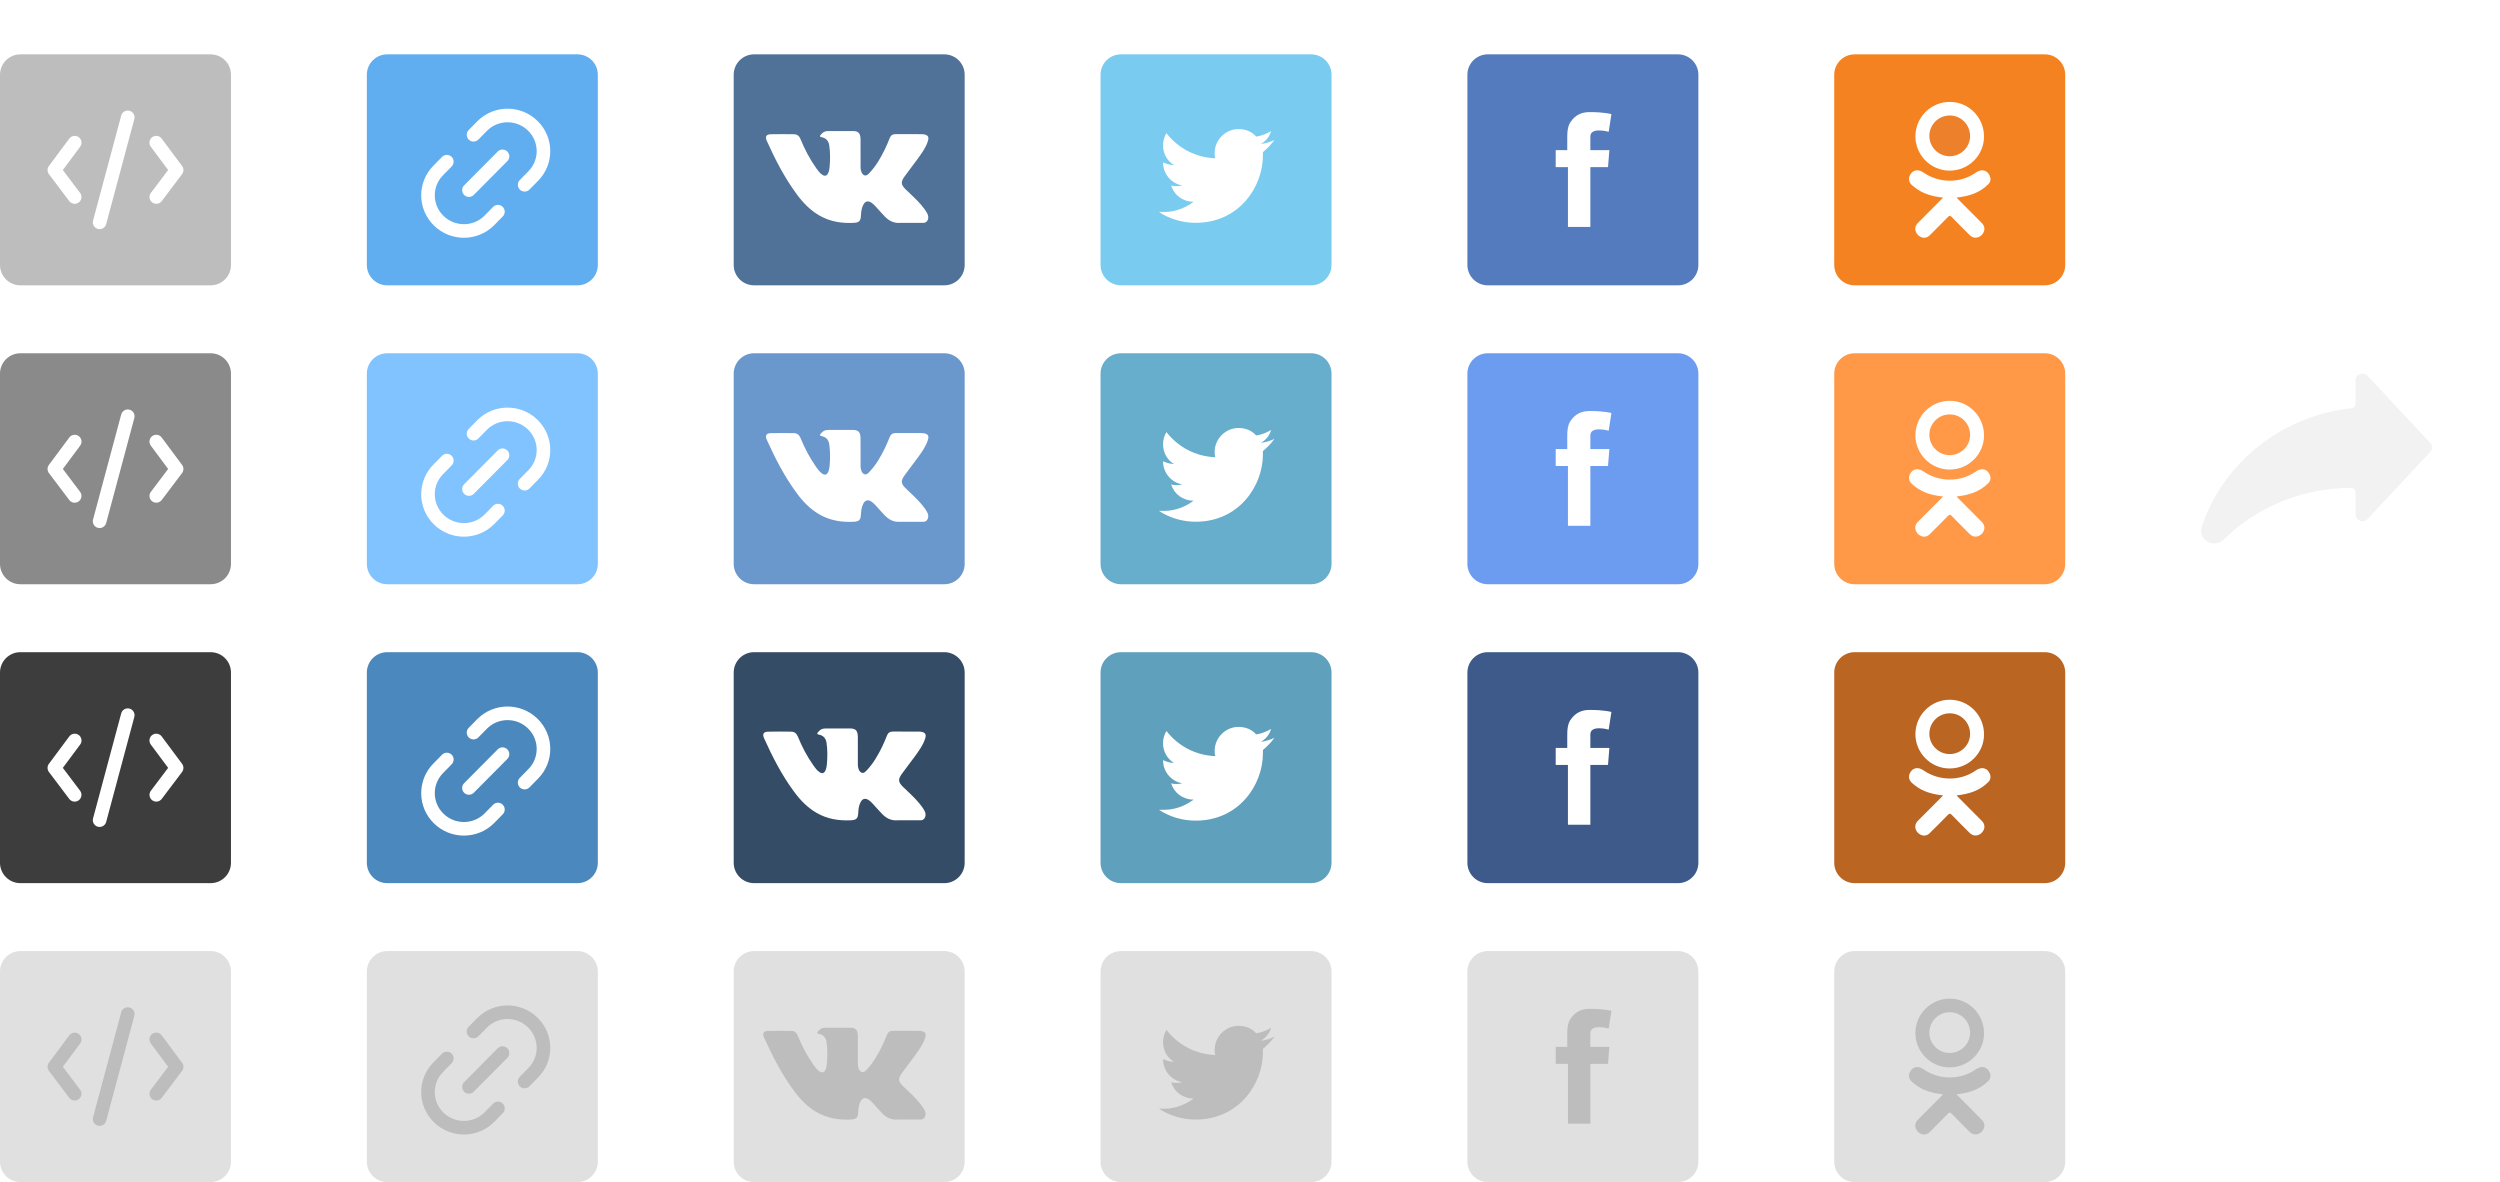 <svg width="368" height="174" viewBox="0 0 368 174" version="1.1" xmlns="http://www.w3.org/2000/svg" xmlns:xlink="http://www.w3.org/1999/xlink">
<title>social_sprite</title>
<desc>Created using Figma</desc>
<g id="Canvas" transform="translate(-4 -404)">
<g id="social_sprite">
<g id="normal">
<g id="html">
<g id="Vector">
<use xlink:href="#path0_fill" transform="translate(4 412)" fill="#BDBDBD"/>
</g>
<g id="arrow-down">
<g id="Vector">
<use xlink:href="#path1_stroke" transform="matrix(1 -5.72119e-18 5.72119e-18 1 12 425)" fill="#FFFFFF"/>
</g>
</g>
<g id="Vector 7">
<use xlink:href="#path2_stroke" transform="matrix(0.966 0.259 -0.259 0.966 22.807 421.273)" fill="#FFFFFF"/>
</g>
<g id="arrow-down">
<g id="Vector">
<use xlink:href="#path1_stroke" transform="matrix(-1 -5.72119e-18 -5.72119e-18 1 30 425)" fill="#FFFFFF"/>
</g>
</g>
</g>
<g id="odnoklassniki">
<g id="Rectangle 15">
<use xlink:href="#path3_fill" transform="translate(274 412)" fill="#F58220"/>
</g>
<g id="ok">
<g id="Vector">
<use xlink:href="#path4_fill" transform="translate(285.949 419)" fill="#FFFFFF"/>
</g>
<g id="Vector">
<use xlink:href="#path5_fill" transform="translate(288 421)" fill="#ED812B"/>
</g>
<g id="Vector">
<use xlink:href="#path6_fill" transform="translate(285 429.071)" fill="#FFFFFF"/>
</g>
</g>
</g>
<g id="twitter">
<g id="Vector">
<use xlink:href="#path0_fill" transform="translate(166 412)" fill="#79CCF0"/>
</g>
<g id="Vector">
<use xlink:href="#path7_fill" transform="translate(174.6 423)" fill="#FFFFFF"/>
</g>
</g>
<g id="vk">
<g id="Rectangle 2">
<use xlink:href="#path3_fill" transform="translate(112 412)" fill="#507299"/>
</g>
<g id="Vector">
<use xlink:href="#path8_fill" transform="translate(116.748 423.289)" fill="#FFFFFF"/>
</g>
</g>
<g id="link">
<g id="Vector">
<use xlink:href="#path0_fill" transform="translate(58 412)" fill="#60ADF0"/>
</g>
<g id="Icon 51">
<g id="Vector">
<use xlink:href="#path9_stroke" transform="translate(67 427.8)" fill="#FFFFFF"/>
</g>
<g id="Vector">
<use xlink:href="#path10_stroke" transform="translate(73.705 421)" fill="#FFFFFF"/>
</g>
<g id="Vector">
<use xlink:href="#path11_stroke" transform="translate(73.03 427.011)" fill="#FFFFFF"/>
</g>
</g>
</g>
<g id="facebook">
<g id="Rectangle 8">
<use xlink:href="#path3_fill" transform="translate(220 412)" fill="#547BBD"/>
</g>
<g id="Vector">
<use xlink:href="#path12_fill" transform="translate(232.9 420.5)" fill="#FFFFFF"/>
</g>
</g>
</g>
<g id="hover">
<g id="html">
<g id="Vector">
<use xlink:href="#path0_fill" transform="translate(4 456)" fill="#8A8A8A"/>
</g>
<g id="arrow-down">
<g id="Vector">
<use xlink:href="#path1_stroke" transform="matrix(1 -5.72119e-18 5.72119e-18 1 12 469)" fill="#FFFFFF"/>
</g>
</g>
<g id="Vector 7">
<use xlink:href="#path2_stroke" transform="matrix(0.966 0.259 -0.259 0.966 22.807 465.273)" fill="#FFFFFF"/>
</g>
<g id="arrow-down">
<g id="Vector">
<use xlink:href="#path1_stroke" transform="matrix(-1 -5.72119e-18 -5.72119e-18 1 30 469)" fill="#FFFFFF"/>
</g>
</g>
</g>
<g id="odnoklassniki">
<g id="Rectangle 15">
<use xlink:href="#path3_fill" transform="translate(274 456)" fill="#FF9947"/>
</g>
<g id="ok">
<g id="Vector">
<use xlink:href="#path4_fill" transform="translate(285.949 463)" fill="#FFFFFF"/>
</g>
<g id="Vector">
<use xlink:href="#path5_fill" transform="translate(288 465)" fill="#FF9947"/>
</g>
<g id="Vector">
<use xlink:href="#path6_fill" transform="translate(285 473.071)" fill="#FFFFFF"/>
</g>
</g>
</g>
<g id="twitter">
<g id="Vector">
<use xlink:href="#path0_fill" transform="translate(166 456)" fill="#67ADCC"/>
</g>
<g id="Vector">
<use xlink:href="#path7_fill" transform="translate(174.6 467)" fill="#FFFFFF"/>
</g>
</g>
<g id="vk">
<g id="Rectangle 2">
<use xlink:href="#path3_fill" transform="translate(112 456)" fill="#6B98CC"/>
</g>
<g id="Vector">
<use xlink:href="#path8_fill" transform="translate(116.748 467.289)" fill="#FFFFFF"/>
</g>
</g>
<g id="link">
<g id="Vector">
<use xlink:href="#path0_fill" transform="translate(58 456)" fill="#80C3FF"/>
</g>
<g id="Icon 51">
<g id="Vector">
<use xlink:href="#path9_stroke" transform="translate(67 471.8)" fill="#FFFFFF"/>
</g>
<g id="Vector">
<use xlink:href="#path10_stroke" transform="translate(73.705 465)" fill="#FFFFFF"/>
</g>
<g id="Vector">
<use xlink:href="#path11_stroke" transform="translate(73.03 471.011)" fill="#FFFFFF"/>
</g>
</g>
</g>
<g id="facebook">
<g id="Rectangle 8">
<use xlink:href="#path3_fill" transform="translate(220 456)" fill="#6B9CF0"/>
</g>
<g id="Vector">
<use xlink:href="#path12_fill" transform="translate(232.9 464.5)" fill="#FFFFFF"/>
</g>
</g>
</g>
<g id="active">
<g id="html">
<g id="Vector">
<use xlink:href="#path0_fill" transform="translate(4 500)" fill="#3D3D3D"/>
</g>
<g id="arrow-down">
<g id="Vector">
<use xlink:href="#path1_stroke" transform="matrix(1 -5.72119e-18 5.72119e-18 1 12 513)" fill="#FFFFFF"/>
</g>
</g>
<g id="Vector 7">
<use xlink:href="#path2_stroke" transform="matrix(0.966 0.259 -0.259 0.966 22.807 509.273)" fill="#FFFFFF"/>
</g>
<g id="arrow-down">
<g id="Vector">
<use xlink:href="#path1_stroke" transform="matrix(-1 -5.72119e-18 -5.72119e-18 1 30 513)" fill="#FFFFFF"/>
</g>
</g>
</g>
<g id="odnoklassniki">
<g id="Rectangle 15">
<use xlink:href="#path3_fill" transform="translate(274 500)" fill="#BA6522"/>
</g>
<g id="ok">
<g id="Vector">
<use xlink:href="#path4_fill" transform="translate(285.949 507)" fill="#FFFFFF"/>
</g>
<g id="Vector">
<use xlink:href="#path5_fill" transform="translate(288 509)" fill="#BA6522"/>
</g>
<g id="Vector">
<use xlink:href="#path6_fill" transform="translate(285 517.071)" fill="#FFFFFF"/>
</g>
</g>
</g>
<g id="twitter">
<g id="Vector">
<use xlink:href="#path0_fill" transform="translate(166 500)" fill="#5FA0BD"/>
</g>
<g id="Vector">
<use xlink:href="#path7_fill" transform="translate(174.6 511)" fill="#FFFFFF"/>
</g>
</g>
<g id="vk">
<g id="Rectangle 2">
<use xlink:href="#path3_fill" transform="translate(112 500)" fill="#354C66"/>
</g>
<g id="Vector">
<use xlink:href="#path8_fill" transform="translate(116.348 511.229)" fill="#FFFFFF"/>
</g>
</g>
<g id="link">
<g id="Vector">
<use xlink:href="#path0_fill" transform="translate(58 500)" fill="#4B88BD"/>
</g>
<g id="Icon 51">
<g id="Vector">
<use xlink:href="#path9_stroke" transform="translate(67 515.8)" fill="#FFFFFF"/>
</g>
<g id="Vector">
<use xlink:href="#path10_stroke" transform="translate(73.705 509)" fill="#FFFFFF"/>
</g>
<g id="Vector">
<use xlink:href="#path11_stroke" transform="translate(73.03 515.011)" fill="#FFFFFF"/>
</g>
</g>
</g>
<g id="facebook">
<g id="Rectangle 8">
<use xlink:href="#path3_fill" transform="translate(220 500)" fill="#3D5A8A"/>
</g>
<g id="Vector">
<use xlink:href="#path12_fill" transform="translate(232.9 508.5)" fill="#FFFFFF"/>
</g>
</g>
</g>
<g id="disabled">
<g id="html">
<g id="Vector">
<use xlink:href="#path0_fill" transform="translate(4 544)" fill="#E0E0E0"/>
</g>
<g id="arrow-down">
<g id="Vector">
<use xlink:href="#path1_stroke" transform="matrix(1 -5.72119e-18 5.72119e-18 1 12 557)" fill="#BDBDBD"/>
</g>
</g>
<g id="Vector 7">
<use xlink:href="#path2_stroke" transform="matrix(0.966 0.259 -0.259 0.966 22.807 553.273)" fill="#BDBDBD"/>
</g>
<g id="arrow-down">
<g id="Vector">
<use xlink:href="#path1_stroke" transform="matrix(-1 -5.72119e-18 -5.72119e-18 1 30 557)" fill="#BDBDBD"/>
</g>
</g>
</g>
<g id="odnoklassniki">
<g id="Rectangle 15">
<use xlink:href="#path3_fill" transform="translate(274 544)" fill="#E0E0E0"/>
</g>
<g id="Vector">
<use xlink:href="#path4_fill" transform="translate(285.949 551)" fill="#BDBDBD"/>
</g>
<g id="Vector">
<use xlink:href="#path5_fill" transform="translate(288 553)" fill="#E0E0E0"/>
</g>
<g id="Vector">
<use xlink:href="#path6_fill" transform="translate(285 561.071)" fill="#BDBDBD"/>
</g>
</g>
<g id="twitter">
<g id="Vector">
<use xlink:href="#path0_fill" transform="translate(166 544)" fill="#E0E0E0"/>
</g>
<g id="Vector">
<use xlink:href="#path7_fill" transform="translate(174.6 555)" fill="#BDBDBD"/>
</g>
</g>
<g id="vk">
<g id="Rectangle">
<use xlink:href="#path3_fill" transform="translate(112 544)" fill="#E0E0E0"/>
</g>
<g id="Vector">
<use xlink:href="#path8_fill" transform="translate(116.348 555.279)" fill="#BDBDBD"/>
</g>
</g>
<g id="link">
<g id="Vector">
<use xlink:href="#path0_fill" transform="translate(58 544)" fill="#E0E0E0"/>
</g>
<g id="Icon 51">
<g id="Vector">
<use xlink:href="#path9_stroke" transform="translate(67 559.8)" fill="#BDBDBD"/>
</g>
<g id="Vector">
<use xlink:href="#path10_stroke" transform="translate(73.705 553)" fill="#BDBDBD"/>
</g>
<g id="Vector">
<use xlink:href="#path11_stroke" transform="translate(73.03 559.011)" fill="#BDBDBD"/>
</g>
</g>
</g>
<g id="facebook">
<g id="Rectangle 8">
<use xlink:href="#path3_fill" transform="translate(220 544)" fill="#E0E0E0"/>
</g>
<g id="Vector">
<use xlink:href="#path12_fill" transform="translate(232.9 552.5)" fill="#BDBDBD"/>
</g>
</g>
</g>
<g id="share" filter="url(#filter0_d)">
<use xlink:href="#path13_fill" transform="translate(328 412)" fill="#FFFFFF"/>
</g>
<g id="share" filter="url(#filter1_d)">
<use xlink:href="#path13_fill" transform="translate(328 457)" fill="#F2F2F2"/>
</g>
</g>
</g>
<defs>
<filter id="filter0_d" filterUnits="userSpaceOnUse" x="317" y="403" width="56" height="47" color-interpolation-filters="sRGB">
<feFlood flood-opacity="0" result="BackgroundImageFix"/>
<feColorMatrix in="SourceAlpha" type="matrix" values="0 0 0 0 0 0 0 0 0 0 0 0 0 0 0 0 0 0 255 0"/>
<feOffset dx="0" dy="2"/>
<feGaussianBlur stdDeviation="5"/>
<feColorMatrix type="matrix" values="0 0 0 0 0 0 0 0 0 0 0 0 0 0 0 0 0 0 0.25 0"/>
<feBlend mode="normal" in2="BackgroundImageFix" result="effect1_dropShadow"/>
<feBlend mode="normal" in="SourceGraphic" in2="effect1_dropShadow" result="shape"/>
</filter>
<filter id="filter1_d" filterUnits="userSpaceOnUse" x="317" y="448" width="56" height="47" color-interpolation-filters="sRGB">
<feFlood flood-opacity="0" result="BackgroundImageFix"/>
<feColorMatrix in="SourceAlpha" type="matrix" values="0 0 0 0 0 0 0 0 0 0 0 0 0 0 0 0 0 0 255 0"/>
<feOffset dx="0" dy="2"/>
<feGaussianBlur stdDeviation="5"/>
<feColorMatrix type="matrix" values="0 0 0 0 0 0 0 0 0 0 0 0 0 0 0 0 0 0 0.25 0"/>
<feBlend mode="normal" in2="BackgroundImageFix" result="effect1_dropShadow"/>
<feBlend mode="normal" in="SourceGraphic" in2="effect1_dropShadow" result="shape"/>
</filter>
<path id="path0_fill" d="M 31 6.10352e-06L 3 6.10352e-06C 1.343 6.10352e-06 0 1.343 0 3L 0 31C 0 32.657 1.343 34 3 34L 31 34C 32.657 34 34 32.657 34 31L 34 3C 34 1.343 32.657 6.10352e-06 31 6.10352e-06Z"/>
<path id="path1_stroke" d="M 0 4.034L -0.802 3.437C -1.067 3.793 -1.066 4.281 -0.798 4.636L 0 4.034ZM 2.194 8.602C 2.527 9.043 3.154 9.131 3.595 8.798C 4.035 8.466 4.123 7.839 3.791 7.398L 2.194 8.602ZM 3.802 0.597C 4.132 0.154 4.04 -0.473 3.597 -0.802C 3.154 -1.132 2.527 -1.04 2.198 -0.597L 3.802 0.597ZM -0.798 4.636L 2.194 8.602L 3.791 7.398L 0.798 3.431L -0.798 4.636ZM 0.802 4.63L 3.802 0.597L 2.198 -0.597L -0.802 3.437L 0.802 4.63Z"/>
<path id="path2_stroke" d="M 1 0C 1 -0.552 0.552 -1 0 -1C -0.552 -1 -1 -0.552 -1 0L 1 0ZM -1 16C -1 16.552 -0.552 17 0 17C 0.552 17 1 16.552 1 16L -1 16ZM -1 0L -1 16L 1 16L 1 0L -1 0Z"/>
<path id="path3_fill" d="M 0 3C 0 1.343 1.343 0 3 0L 31 0C 32.657 0 34 1.343 34 3L 34 31C 34 32.657 32.657 34 31 34L 3 34C 1.343 34 0 32.657 0 31L 0 3Z"/>
<path id="path4_fill" d="M 5.073 2.20686e-05C 7.869 0.007 10.113 2.297 10.099 5.127C 10.084 7.891 7.803 10.132 5.014 10.12C 2.25 10.111 -0.016 7.818 8.24798e-05 5.047C 0.015 2.249 2.282 -0.008 5.073 2.20686e-05Z"/>
<path id="path5_fill" d="M 3.014 1.3084e-05C 4.675 0.004 6.008 1.362 6 3.039C 5.991 4.678 4.636 6.007 2.979 6C 1.337 5.994 -0.009 4.635 4.90036e-05 2.992C 0.009 1.333 1.356 -0.005 3.014 1.3084e-05Z"/>
<path id="path6_fill" d="M 11.684 2.039C 11.066 2.675 10.322 3.134 9.495 3.456C 8.714 3.758 7.858 3.911 7.01 4.013C 7.138 4.152 7.198 4.22 7.278 4.301C 8.429 5.458 9.584 6.611 10.732 7.771C 11.122 8.166 11.205 8.657 10.989 9.116C 10.754 9.619 10.227 9.949 9.71 9.914C 9.383 9.891 9.128 9.728 8.902 9.5C 8.032 8.626 7.148 7.768 6.297 6.878C 6.05 6.619 5.931 6.667 5.711 6.893C 4.838 7.793 3.953 8.682 3.058 9.561C 2.657 9.957 2.18 10.027 1.715 9.801C 1.22 9.561 0.906 9.056 0.93 8.548C 0.947 8.204 1.116 7.943 1.351 7.707C 2.489 6.569 3.626 5.429 4.761 4.288C 4.836 4.213 4.905 4.132 5.016 4.015C 3.467 3.853 2.07 3.472 0.874 2.536C 0.726 2.42 0.573 2.307 0.437 2.177C -0.086 1.674 -0.139 1.098 0.275 0.504C 0.629 -0.004 1.224 -0.14 1.842 0.151C 1.962 0.209 2.076 0.277 2.185 0.354C 4.413 1.886 7.475 1.929 9.712 0.423C 9.928 0.248 10.177 0.119 10.445 0.045C 10.979 -0.093 11.476 0.103 11.763 0.573C 12.093 1.104 12.089 1.625 11.684 2.039Z"/>
<path id="path7_fill" d="M 17 1.6C 16.4 1.9 15.7 2.1 15 2.2C 15.7 1.8 16.3 1.1 16.5 0.3C 15.8 0.7 15.1 1 14.3 1.1C 13.7 0.4 12.8 6.10352e-06 11.7 6.10352e-06C 9.8 6.10352e-06 8.2 1.6 8.2 3.5C 8.2 3.8 8.2 4 8.3 4.3C 5.4 4.2 2.8 2.8 1.1 0.6C 0.8 1.1 0.6 1.7 0.6 2.4C 0.6 3.6 1.2 4.7 2.2 5.3C 1.6 5.3 1.1 5.1 0.6 4.9C 0.6 6.6 1.8 8 3.4 8.3C 3.1 8.4 2.8 8.4 2.5 8.4C 2.3 8.4 2.1 8.4 1.8 8.3C 2.2 9.7 3.5 10.7 5.1 10.7C 3.9 11.6 2.4 12.2 0.8 12.2C 0.5 12.2 0.2 12.2 6.10352e-06 12.2C 1.5 13.2 3.4 13.8 5.4 13.8C 11.8 13.8 15.3 8.5 15.3 3.9C 15.3 3.7 15.3 3.6 15.3 3.4C 15.9 2.9 16.5 2.3 17 1.6Z"/>
<path id="path8_fill" d="M 20.579 8.603C 20.579 8.603 20.58 8.604 20.58 8.604C 21.372 9.377 22.21 10.105 22.921 10.959C 22.921 10.959 22.922 10.96 22.922 10.96C 23.237 11.338 23.534 11.728 23.759 12.167C 23.76 12.167 23.76 12.168 23.76 12.168C 24.063 12.756 23.824 13.398 23.329 13.504C 23.264 13.518 23.197 13.518 23.131 13.518L 19.872 13.517C 19.789 13.517 19.706 13.522 19.623 13.525C 18.782 13.557 18.105 13.201 17.53 12.615C 17.529 12.614 17.528 12.614 17.528 12.613C 17.047 12.124 16.601 11.602 16.138 11.096C 16.137 11.094 16.135 11.093 16.134 11.091C 15.945 10.885 15.747 10.691 15.511 10.537C 15.51 10.536 15.508 10.535 15.506 10.534C 15.033 10.227 14.622 10.322 14.35 10.816C 14.35 10.817 14.349 10.818 14.349 10.818C 14.072 11.322 14.009 11.881 13.983 12.442C 13.983 12.443 13.983 12.444 13.983 12.444C 13.944 13.265 13.697 13.479 12.873 13.518C 12.873 13.518 12.873 13.518 12.873 13.518C 11.112 13.6 9.442 13.333 7.889 12.445C 7.889 12.445 7.889 12.445 7.889 12.445C 6.52 11.662 5.459 10.558 4.536 9.307C 4.535 9.306 4.535 9.306 4.535 9.305C 2.736 6.867 1.359 4.19 0.121 1.437C 0.121 1.437 0.121 1.436 0.121 1.436C -0.158 0.816 0.046 0.485 0.729 0.472C 0.73 0.472 0.73 0.472 0.731 0.472C 1.867 0.45 3.004 0.453 4.14 0.471C 4.14 0.471 4.14 0.471 4.14 0.471C 4.603 0.478 4.909 0.742 5.086 1.178C 5.087 1.179 5.087 1.179 5.087 1.18C 5.701 2.691 6.454 4.128 7.397 5.461C 7.397 5.462 7.398 5.462 7.398 5.462C 7.649 5.817 7.906 6.171 8.271 6.422C 8.271 6.422 8.271 6.422 8.271 6.422C 8.674 6.698 8.981 6.608 9.171 6.16C 9.172 6.158 9.173 6.156 9.174 6.154C 9.295 5.868 9.347 5.563 9.373 5.258C 9.373 5.258 9.373 5.258 9.373 5.258C 9.464 4.207 9.474 3.157 9.318 2.111C 9.318 2.11 9.318 2.109 9.318 2.109C 9.22 1.455 8.852 1.032 8.2 0.908C 8.199 0.908 8.199 0.908 8.199 0.908C 7.868 0.845 7.915 0.723 8.075 0.534C 8.077 0.533 8.078 0.531 8.079 0.53C 8.359 0.203 8.622 0.001 9.146 0.001C 9.146 0.001 9.147 0.001 9.147 0.001L 12.79 5.15786e-05C 12.984 1.72739e-05 13.182 0.008 13.363 0.078C 13.696 0.208 13.821 0.435 13.894 0.827C 13.918 0.958 13.925 1.092 13.925 1.225L 13.928 5.351C 13.928 5.382 13.928 5.413 13.928 5.444C 13.937 5.71 14.065 6.319 14.441 6.496C 14.469 6.509 14.498 6.52 14.528 6.527C 14.851 6.605 15.069 6.341 15.268 6.131C 15.269 6.13 15.27 6.129 15.271 6.128C 16.213 5.127 16.885 3.946 17.487 2.724C 17.487 2.723 17.487 2.723 17.488 2.723C 17.753 2.184 17.982 1.627 18.204 1.069C 18.204 1.067 18.205 1.065 18.206 1.063C 18.369 0.658 18.621 0.455 19.074 0.456C 19.088 0.456 19.102 0.456 19.115 0.456L 22.882 0.461C 22.883 0.461 22.884 0.461 22.886 0.461C 22.996 0.461 23.108 0.462 23.217 0.48C 23.219 0.481 23.221 0.481 23.222 0.481C 23.858 0.591 24.033 0.865 23.836 1.487C 23.836 1.487 23.835 1.488 23.835 1.488C 23.524 2.467 22.921 3.282 22.33 4.098C 22.33 4.099 22.33 4.099 22.329 4.1C 21.697 4.974 21.023 5.817 20.397 6.695C 20.395 6.697 20.394 6.699 20.393 6.701C 19.819 7.502 19.865 7.906 20.579 8.603Z"/>
<path id="path9_stroke" d="M 11.01 8.06C 11.397 7.666 11.391 7.032 10.997 6.646C 10.603 6.259 9.97 6.265 9.583 6.659L 11.01 8.06ZM 9.035 8.644L 9.745 9.349L 9.749 9.345L 9.035 8.644ZM 1.578 8.689L 2.277 7.974L 2.277 7.974L 1.578 8.689ZM 1.513 1.285L 2.223 1.99L 2.227 1.986L 1.513 1.285ZM 3.489 0.701C 3.876 0.306 3.87 -0.327 3.476 -0.714C 3.082 -1.101 2.448 -1.095 2.062 -0.701L 3.489 0.701ZM 9.583 6.659L 8.321 7.944L 9.749 9.345L 11.01 8.06L 9.583 6.659ZM 8.325 7.94C 6.673 9.605 3.964 9.624 2.277 7.974L 0.878 9.403C 3.347 11.819 7.314 11.797 9.745 9.349L 8.325 7.94ZM 2.277 7.974C 0.595 6.328 0.573 3.653 2.223 1.99L 0.804 0.581C -1.633 3.036 -1.593 6.985 0.879 9.403L 2.277 7.974ZM 2.227 1.986L 3.489 0.701L 2.062 -0.701L 0.8 0.585L 2.227 1.986Z"/>
<path id="path10_stroke" d="M 6.807 9.5C 6.42 9.894 6.426 10.527 6.82 10.914C 7.214 11.301 7.848 11.295 8.234 10.901L 6.807 9.5ZM 8.783 8.915L 8.073 8.211L 8.069 8.215L 8.783 8.915ZM 8.718 1.512L 8.019 2.227L 8.019 2.227L 8.718 1.512ZM 1.261 1.557L 0.551 0.852L 0.547 0.856L 1.261 1.557ZM -0.714 2.142C -1.101 2.536 -1.095 3.169 -0.7 3.556C -0.306 3.943 0.327 3.937 0.714 3.542L -0.714 2.142ZM 8.234 10.901L 9.496 9.616L 8.069 8.215L 6.807 9.5L 8.234 10.901ZM 9.492 9.62C 11.926 7.167 11.89 3.216 9.418 0.797L 8.019 2.227C 9.701 3.873 9.721 6.55 8.073 8.211L 9.492 9.62ZM 9.418 0.797C 6.95 -1.617 2.984 -1.599 0.551 0.852L 1.971 2.261C 3.626 0.594 6.333 0.577 8.019 2.227L 9.418 0.797ZM 0.547 0.856L -0.714 2.142L 0.714 3.542L 1.975 2.257L 0.547 0.856Z"/>
<path id="path11_stroke" d="M 5.652 0.705C 6.041 0.313 6.038 -0.321 5.646 -0.71C 5.254 -1.099 4.621 -1.096 4.232 -0.705L 5.652 0.705ZM -0.71 4.274C -1.099 4.666 -1.096 5.299 -0.705 5.688C -0.313 6.077 0.321 6.075 0.71 5.683L -0.71 4.274ZM 4.232 -0.705L -0.71 4.274L 0.71 5.683L 5.652 0.705L 4.232 -0.705Z"/>
<path id="path12_fill" d="M 0 5.6L 1.8 5.6L 1.8 3.9C 1.8 3.1 1.8 2 2.4 1.3C 3 0.5 3.8 6.10352e-06 5.1 6.10352e-06C 7.3 6.10352e-06 8.3 0.3 8.3 0.3L 7.9 2.9C 7.9 2.9 7.2 2.7 6.5 2.7C 5.8 2.7 5.2 2.9 5.2 3.6L 5.2 5.6L 8 5.6L 7.8 8.1L 5.2 8.1L 5.2 16.9L 1.9 16.9L 1.9 8.1L 0.1 8.1L 0.1 5.6L 0 5.6Z"/>
<path id="path13_fill" d="M 33.739 10.21L 24.503 0.324C 23.883 -0.34 22.743 0.084 22.743 0.979L 22.743 4.461C 22.743 4.783 22.491 5.048 22.159 5.084C 11.995 6.196 3.299 12.95 0.102 22.529C -0.526 24.411 1.89 25.84 3.328 24.432L 3.392 24.369C 8.329 19.537 15.061 16.818 22.085 16.818C 22.448 16.818 22.743 17.103 22.743 17.454L 22.743 20.751C 22.743 21.646 23.883 22.07 24.503 21.406L 33.739 11.52C 34.087 11.148 34.087 10.582 33.739 10.21Z"/>
</defs>
</svg>
